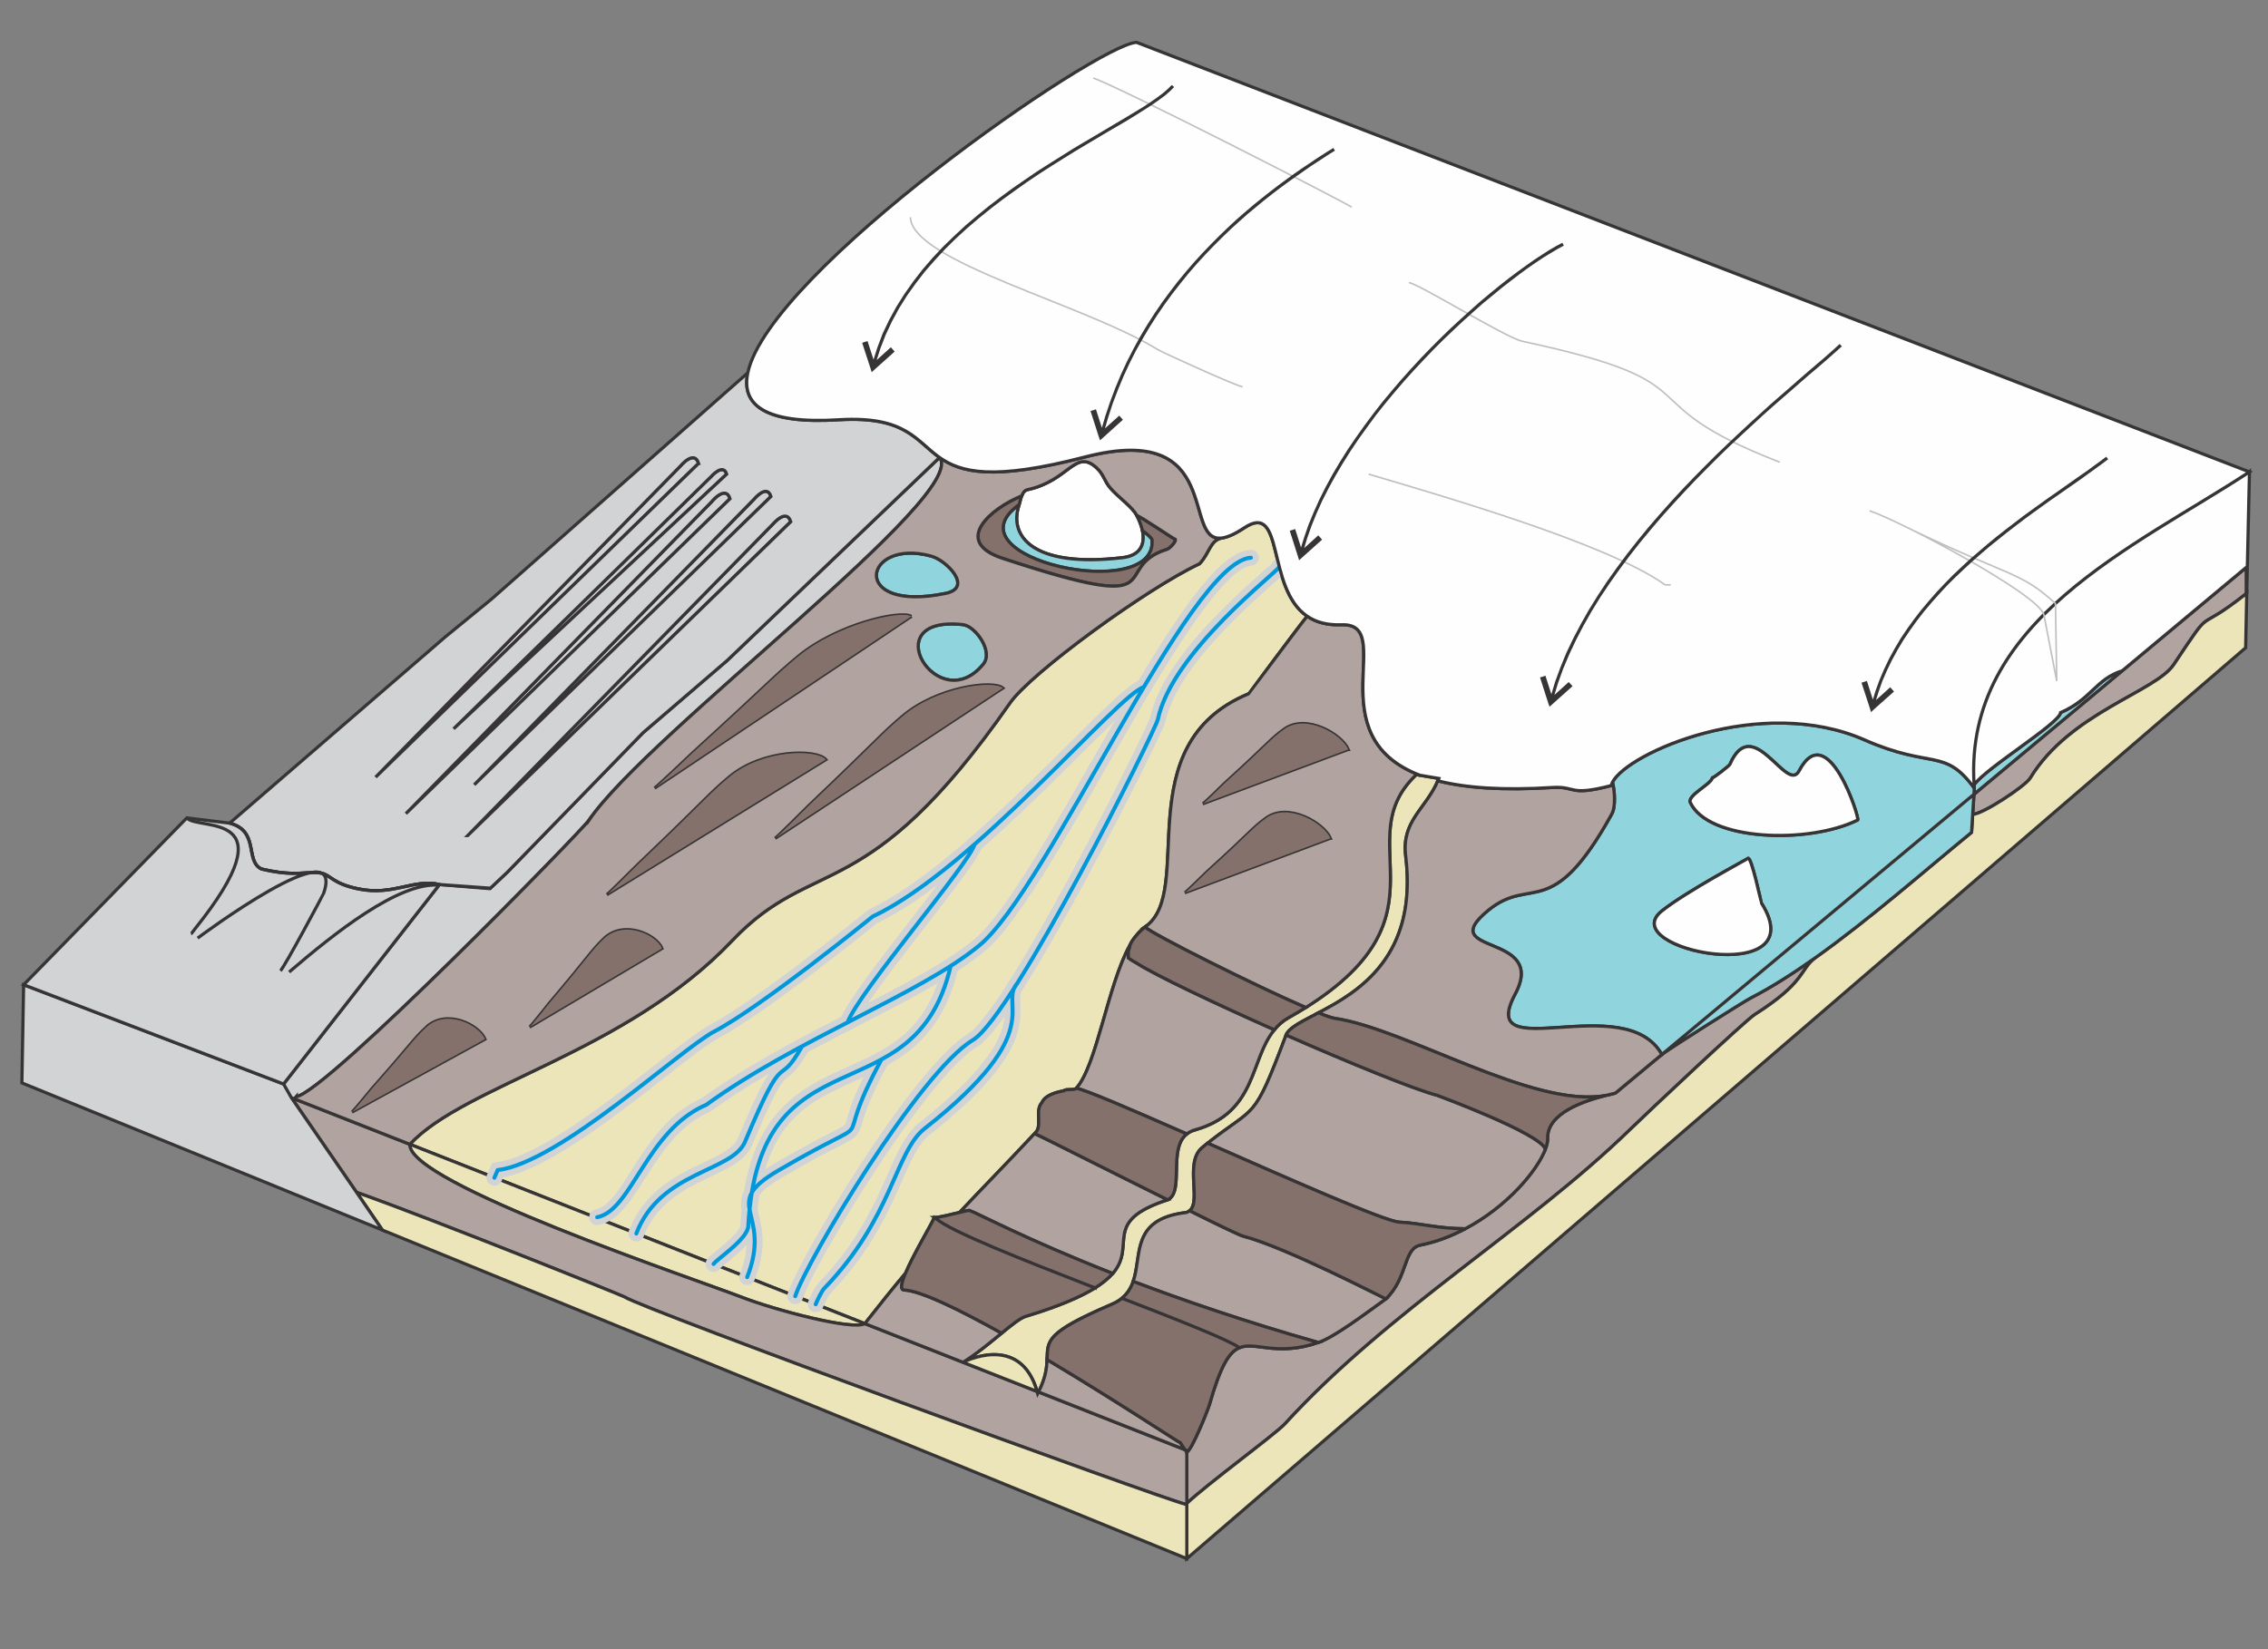 <?xml version="1.0" encoding="UTF-8"?>
<!DOCTYPE svg PUBLIC "-//W3C//DTD SVG 1.0//EN" "http://www.w3.org/TR/2001/REC-SVG-20010904/DTD/svg10.dtd">
<!-- Creator: CorelDRAW X8 -->
<svg xmlns="http://www.w3.org/2000/svg" xml:space="preserve" width="143mm" height="104mm" version="1.0" shape-rendering="geometricPrecision" text-rendering="geometricPrecision" image-rendering="optimizeQuality" fill-rule="evenodd" clip-rule="evenodd"
viewBox="0 0 14300 10400"
 xmlns:xlink="http://www.w3.org/1999/xlink">
 <rect x="0" y="0" width="14300" height="10400" fill="#808080" stroke="none"/>
 <g id="Layer_x0020_1">
  <path id="stagnant" fill="#FEFEFE" stroke="#373435" stroke-width="20" d="M6912 2948c-134,-119 -171,83 -433,140 -39,8 -43,66 -55,101 -62,186 78,394 652,328 146,-16 162,-130 92,-266 -28,-54 -115,-114 -165,-171 -41,-46 -42,-88 -91,-132z"/>
  <path id="outwash" fill="#EBE5B9" stroke="#373435" stroke-width="20" d="M6368 4433c-906,1299 -1231,951 -1751,1498 -674,709 -1682,909 -2033,1285l2869 1131c97,-123 180,-227 256,-317 51,-122 165,-310 182,-352 31,0 101,-19 159,-32 138,-147 282,-293 482,-507 39,-42 -7,-138 37,-185 22,-51 98,-67 140,-76 12,-13 65,-1 77,-15 129,-141 199,-653 338,-902 9,-20 21,-38 35,-55 19,-25 39,-46 60,-60 327,-222 -125,-1148 654,-1471 2,-1 307,-413 369,-489 -261,-178 -140,-727 -396,-558 -62,41 -108,61 -144,65 -73,15 -76,97 -139,162 -336,158 -1061,687 -1195,878z"/>
  <path id="sandg" fill="#EBE5B9" stroke="#373435" stroke-width="20" d="M5453 8347l-2869 -1131c-19,243 1799,851 2091,964 206,80 700,212 778,167z"/>
  <path id="mega" fill="#D2D3D5" stroke="#373435" stroke-width="20" d="M4289 2940l-1921 1961 2037 -1979c-28,-89 -116,18 -116,18zm195 65l-1624 1591 1722 -1606c-23,-72 -98,15 -98,15zm3 159l-1921 1960 2037 -1979c-27,-89 -116,18 -116,19zm267 -16l-1764 1801 1871 -1818c-25,-82 -106,16 -107,17zm116 160l-1921 1961 2037 -1979c-27,-89 -116,18 -116,18z"/>
  <path id="till1" fill="#B1A39F" stroke="#373435" stroke-width="20" d="M5453 8347c-78,45 -572,-87 -778,-167 -292,-113 -2110,-721 -2091,-964l-727 -286 -7 11 398 578c502,178 1680,653 1690,660 104,73 3377,1269 3539,1308 2,-2 4,-4 6,-6l0 -324c-1,0 -6,-6 -12,-15l-2018 -795zm5025 -1697l-291 242c0,1 -3,2 -8,3 -19,6 -38,11 -58,14 -122,31 -367,107 -363,269 1,19 -4,42 -14,68 -52,138 -243,364 -506,503 -87,46 -182,83 -283,103 -108,22 -78,207 -217,339 -138,99 -325,241 -426,275 -265,91 -397,-9 -497,33 -66,27 -119,114 -188,354 -8,31 -113,294 -144,304l0 324c125,-119 560,-438 617,-500 659,-721 1532,-1229 2181,-1861 105,-102 722,-683 783,-722 321,-204 282,-280 380,-357 -138,97 -274,185 -405,252 -45,23 -502,312 -556,353l-5 4zm3686 -3073l-1718 1432 -8 126c58,4 333,-178 363,-228 251,-412 790,-544 905,-716 267,-400 114,-175 458,-448l0 -166z"/>
  <path id="sediment1" fill="#EBE5B9" stroke="#373435" stroke-width="20" d="M7477 9487c-162,-39 -3435,-1235 -3539,-1308 -10,-7 -1188,-482 -1690,-660l163 238 5072 2072 0 -341c0,0 -2,-1 -6,-1zm2804 -2367c-649,632 -1522,1140 -2181,1861 -57,62 -492,381 -617,500l0 7 0 341 6676 -5744 7 -344c-347,276 -192,49 -460,450 -115,172 -654,304 -905,716 -30,50 -305,232 -363,228l-7 114c-289,236 -642,547 -987,792 -98,77 -59,153 -380,357 -61,39 -678,620 -783,722z"/>
  <path id="bedrock" fill="#D2D3D5" stroke="#373435" stroke-width="20" d="M2248 7519l-398 -578 -13 -19 -49 -86 -1639 -626 -11 619 2273 928 -163 -238zm-380 -603c193,-30 1801,-1677 1846,-1744 372,-548 2404,-2053 2210,-2287l-1339 1280 -531 456 -854 878 -108 102 -3 3 -318 -26 -3 4 -980 1254 49 86 20 8 11 -14z"/>
  <path id="megaterrain" fill="#D2D3D5" stroke="#373435" stroke-width="20" d="M2261 5606c220,45 347,-66 510,-28l321 23 108 -102 854 -878 531 -456 1339 -1280c-150,-106 -214,-263 -634,-238 -466,29 -618,-93 -575,-296l-1616 1427 -291 238 -1360 1175c190,50 94,237 200,289 167,40 247,25 315,23 27,-5 49,-4 65,4 56,11 69,66 233,99zm2144 -2684l-2037 1979 1921 -1961c0,0 88,-107 116,-18zm-1545 1674l1624 -1591c0,0 75,-87 98,-15l-1722 1606zm-294 528l1921 -1960c0,-1 89,-108 116,-19l-2037 1979zm424 -175l1764 -1801c1,-1 82,-99 107,-17l-1871 1818zm-41 320l1921 -1961c0,0 89,-107 116,-18l-2037 1979z"/>
  <path id="esker" fill="#EBE5B9" stroke="#373435" stroke-width="20" d="M7363 7566c-617,200 156,417 -898,736 -67,21 -222,182 -393,289 -4,2 367,-197 471,197 165,-314 -141,-303 467,-563 297,-127 -5,-523 471,-579 112,-37 -23,-310 100,-410 344,-280 313,-137 528,-709 59,-157 865,-228 754,-1129 -28,-228 135,-299 209,-489l-142 -24c-455,429 286,916 -804,1532 -274,155 -137,581 -593,709 -196,55 -52,382 -170,440z"/>
  <path id="eskerfill" fill="#EBE5B9" stroke="#373435" stroke-width="20" d="M6072 8591l467 184c-108,-376 -471,-182 -467,-184z"/>
  <path id="subglacial" fill="#90D4DD" stroke="#373435" stroke-width="20" d="M12448 4970l-2 39 935 -779c-167,52 -194,179 -389,264 -7,68 -474,351 -545,455 0,7 1,14 1,21z"/>
  <path id="proglacial" fill="#90D4DD" stroke="#373435" stroke-width="20" d="M10483 6646l1963 -1637 2 -39c-187,-257 -268,-118 -691,-304 -655,-288 -1493,80 -1590,266 14,58 21,156 -5,202 -382,690 -505,383 -778,606 -351,288 379,136 169,529 -251,469 690,-36 925,381 0,0 2,-2 5,-4zm1230 -1475c-309,153 -941,133 -1055,-110 -21,-44 129,-114 139,-155 10,-2 105,-75 110,-85 145,-333 359,190 437,40 180,-341 383,303 369,310zm-692 242c20,-18 84,281 85,282 342,543 -932,294 -628,50 157,-125 536,-325 543,-332zm1425 -404l-1963 1637c55,-41 511,-330 556,-353 131,-67 267,-155 405,-252 345,-245 698,-556 987,-792l7 -114 8 -126z"/>
  <path id="kettle" fill="#90D4DD" stroke="#373435" stroke-width="20" d="M6201 4187c64,-79 -51,-240 -130,-248 -564,-62 -153,598 130,248zm-329 -680c-430,-118 -524,362 91,235 175,-36 5,-209 -91,-235z"/>
  <path id="rockdrumlin" fill="#D2D3D5" stroke="#373435" stroke-width="20" d="M1788 6836l980 -1254 3 -4c-163,-38 -290,73 -510,28 -164,-33 -177,-88 -233,-99 -22,-5 -43,-5 -65,-4 -68,2 -148,17 -315,-23 -106,-52 -10,-239 -200,-289l-270 -33 -1029 1052 1639 626z"/>
  <path id="berg" fill="#FEFEFE" stroke="#373435" stroke-width="20" d="M11021 5413c-7,7 -386,207 -543,332 -304,244 970,493 628,-50 -1,-1 -65,-300 -85,-282zm-363 -352c114,243 746,263 1055,110 14,-7 -189,-651 -369,-310 -78,150 -292,-373 -437,-40 -5,10 -100,83 -110,85 -10,41 -160,111 -139,155z"/>
  <path id="rockdrum" fill="none" stroke="#373435" stroke-width="20" d="M1178 5158c71,84 660,-60 51,700 -5,7 -22,30 -25,31m42 27c0,0 941,-704 794,-281 0,2 -245,462 -272,487m55 8c283,-243 691,-569 945,-548m-1320 -391c190,50 94,237 200,289 222,54 291,9 380,27 56,11 69,66 233,99 220,45 347,-66 510,-28"/>
  <path id="kettle3" fill="#90D4DD" stroke="#373435" stroke-width="20" d="M6426 3182c-472,338 871,630 838,222 0,-8 -36,-43 -60,-56 18,90 -18,157 -128,169 -574,66 -714,-142 -652,-328 1,-2 2,-4 2,-7z"/>
  <path id="kettle2" fill="#84716B" stroke="#373435" stroke-width="20" d="M7264 3404c33,408 -1310,116 -838,-222 5,-17 9,-37 16,-55 -194,78 -442,288 -121,394 1115,368 661,61 1038,-57 17,-5 57,-48 52,-62 -10,-3 -227,-150 -243,-151 17,34 29,67 36,97 24,13 60,48 60,56z"/>
  <path id="till3" fill="#B1A39F" stroke="#373435" stroke-width="20" d="M6602 8574c-2,50 -8,113 -54,204l923 364c-12,-18 -28,-43 -28,-43 -7,-1 -415,-271 -841,-525zm-287 -167c-269,-150 -509,-267 -614,-272 -27,-1 -17,-45 8,-105 -76,90 -159,194 -256,317l619 244c89,-56 173,-126 243,-184zm2186 -3681l-918 343c14,-5 119,-111 136,-127 289,-262 286,-277 377,-343 140,-102 366,34 405,127zm-113 560l-918 344c14,-6 118,-112 136,-128 289,-262 286,-277 377,-343 140,-102 366,34 405,127zm-1169 560c47,45 683,365 1014,508 933,-587 258,-1055 697,-1469l23 4c-655,-251 -139,-965 -496,-949 -92,3 -161,-17 -215,-54 -62,76 -367,488 -369,489 -779,323 -327,1249 -654,1471zm1644 -448c78,636 -300,858 -550,989 48,20 84,32 103,35 451,67 1249,568 1705,487 26,-6 47,-11 58,-14 3,-1 6,-2 8,-3l291 -242c-235,-417 -1176,88 -925,-381 210,-393 -520,-241 -169,-529 273,-223 396,84 778,-606 26,-46 19,-144 5,-202 -4,8 -6,15 -8,22 -270,70 -218,3 -369,12 -318,20 -552,2 -724,-42 -77,179 -230,252 -203,474zm-1330 1728c394,-111 346,-444 502,-632 -380,-169 -744,-341 -869,-421 -14,-8 -39,-22 -52,-33 0,-7 1,-30 0,-35 0,-15 11,-26 10,-44 -139,249 -209,761 -338,902 55,8 349,135 697,288 13,-11 30,-19 50,-25zm1528 -219c-143,-37 -549,-203 -952,-380 -208,553 -186,438 -495,682 525,231 1119,494 1209,498 137,7 232,40 415,42 263,-139 454,-365 506,-503 -35,-100 -680,-338 -683,-339zm-2950 726c45,14 348,179 905,398 156,-181 -77,-327 346,-465 -369,-183 -820,-411 -838,-418 -196,209 -338,353 -474,498 23,-6 45,-11 61,-13zm1370 13c-352,41 -279,268 -336,435 317,120 706,254 1167,385 101,-34 288,-176 426,-275 -8,-2 -632,-327 -901,-396 -22,-6 -160,-72 -336,-160 -6,5 -12,8 -20,11zm-3767 -2474c-45,67 -1653,1714 -1846,1744l-11 14 727 286c351,-376 1359,-576 2033,-1285 520,-547 845,-199 1751,-1498 134,-191 859,-720 1195,-878 63,-65 66,-147 139,-162 -253,29 22,-740 -862,-511 -581,151 -782,97 -916,3 194,234 -1838,1739 -2210,2287zm112 470c20,-13 178,-174 205,-199 435,-415 430,-428 567,-543 210,-176 550,-177 609,-110l-1381 852zm1920 -1755l-1619 1083c25,-17 210,-194 241,-223 509,-464 504,-474 664,-607 246,-204 646,-294 714,-253zm217 -145c-615,127 -521,-353 -91,-235 96,26 266,199 91,235zm358 -221c-321,-106 -73,-316 121,-394 7,-19 18,-35 37,-39 262,-57 299,-259 433,-140 49,44 50,86 91,132 50,57 137,117 165,171 16,1 233,148 243,151 5,14 -35,57 -52,62 -377,118 77,425 -1038,57zm-3633 2957c127,-120 334,-13 370,75l-839 460c12,-7 108,-126 124,-145 264,-298 262,-313 345,-390zm775 -151c263,-310 260,-325 343,-406 127,-124 333,-26 368,60l-835 496c13,-8 108,-131 124,-150zm1637 -1247c452,-430 447,-441 589,-562 219,-187 573,-231 634,-179l-1436 948c21,-15 185,-180 213,-207zm1101 -893c-283,350 -694,-310 -130,-248 79,8 194,169 130,248z"/>
  <path id="drumlin" fill="#84716B" d="M7983 5159c-91,66 -88,81 -377,343 -18,16 -123,122 -136,128l918 -344c-39,-93 -265,-229 -405,-127zm113 -560c-91,66 -88,81 -377,343 -17,16 -122,122 -136,127l918 -343c-39,-93 -265,-229 -405,-127zm-3064 -459c-160,133 -155,143 -664,607 -31,29 -216,206 -241,223l1619 -1083c-68,-41 -468,49 -714,253zm-434 760c-137,115 -132,128 -567,543 -27,25 -185,186 -205,199l1381 -852c-59,-67 -399,-66 -609,110zm-792 1021c-83,81 -80,96 -343,406 -16,19 -111,142 -124,150l835 -496c-35,-86 -241,-184 -368,-60zm-1118 557c-83,77 -81,92 -345,390 -16,19 -112,138 -124,145l839 -460c-36,-88 -243,-195 -370,-75zm3001 -1960c-142,121 -137,132 -589,562 -28,27 -192,192 -213,207l1436 -948c-61,-52 -415,-8 -634,179z"/>
  <path id="terminal" fill="#84716B" stroke="#373435" stroke-width="20" d="M6905 8122c-451,-175 -916,-358 -1005,-439 -2,-3 -5,-2 -9,-5 -17,42 -131,230 -182,352 -25,60 -35,104 -8,105 105,5 345,122 614,272 65,-53 118,-95 150,-105 212,-64 349,-124 440,-180zm105 103c-421,181 -403,230 -408,349 426,254 834,524 841,525 0,0 16,25 28,43l12 5 0 10c31,-10 136,-273 144,-304 69,-240 122,-327 188,-354 -69,-50 -385,-174 -741,-312 -17,15 -38,27 -64,38zm64 -38c356,138 672,262 741,312 100,-42 232,58 497,-33 -461,-131 -850,-265 -1167,-385 -14,40 -35,76 -71,106zm-169 -65c50,-32 85,-62 111,-91 -557,-219 -860,-384 -905,-398 -16,2 -38,7 -61,13 -58,13 -128,32 -159,32 4,3 7,2 9,5 89,81 554,264 1005,439z"/>
  <path id="recessional" fill="#84716B" stroke="#373435" stroke-width="20" d="M8313 6387c-104,55 -187,94 -204,140 403,177 809,343 952,380 3,1 648,239 683,339 10,-26 15,-49 14,-68 -4,-162 241,-238 363,-269 -456,81 -1254,-420 -1705,-487 -19,-3 -55,-15 -103,-35zm-1147 -314c125,80 489,252 869,421 24,-30 53,-56 91,-77 37,-21 73,-42 107,-63 -331,-143 -967,-463 -1014,-508 -5,4 -34,28 -60,60 -14,17 -26,35 -35,55 1,18 -10,29 -10,44 1,5 0,28 0,35 13,11 38,25 52,33zm317 1078c-348,-153 -642,-280 -697,-288 -12,14 -65,2 -77,15 -42,9 -118,25 -140,76 -44,47 2,143 -37,185 -3,3 -6,6 -8,9 18,7 469,235 838,418 0,0 1,0 1,0 106,-52 0,-321 120,-415zm98 85c-115,93 -4,338 -80,399 176,88 314,154 336,160 269,69 893,394 901,396 139,-132 109,-317 217,-339 101,-20 196,-57 283,-103 -183,-2 -278,-35 -415,-42 -90,-4 -684,-267 -1209,-498 -10,8 -22,17 -33,27z"/>
  <path id="braids2" fill="none" stroke="#D2D3D5" stroke-width="100" stroke-linecap="round" d="M7887 3517c-391,25 -1278,2086 -1711,2444 -370,307 -1149,590 -1723,1006 -377,161 -469,668 -688,709m4301 -4102c-6,31 -674,531 -766,964 -14,63 -908,1865 -1166,2021 -337,203 -1047,1390 -1120,1615m2198 -3841c-163,46 -1066,1143 -1710,1447 -4,3 -695,565 -997,724 -217,114 -976,827 -1367,875l-21 48m2877 -1335c-226,973 -1209,382 -1276,1640 -4,83 -200,209 -219,239m1059 -1290c-356,655 67,281 -650,700 -378,220 -33,255 -197,673m346 -1456c-163,290 -95,-31 -359,601 -80,193 -534,184 -686,580m2133 -2455c-31,119 -734,937 -801,1124m1071 -248c-124,135 208,294 -585,917 -187,147 -201,562 -635,1010 -14,15 -45,79 -52,98"/>
  <path id="braids" fill="none" stroke="#0098DA" stroke-width="25" stroke-linecap="round" d="M7887 3517c-391,25 -1278,2086 -1711,2444 -370,307 -1149,590 -1723,1006 -377,161 -469,668 -688,709m4301 -4102c-6,31 -674,531 -766,964 -14,63 -908,1865 -1166,2021 -337,203 -1047,1390 -1120,1615m2198 -3841c-163,46 -1066,1143 -1710,1447 -4,3 -695,565 -997,724 -217,114 -976,827 -1367,875l-21 48m2877 -1335c-226,973 -1209,382 -1276,1640 -4,83 -200,209 -219,239m1059 -1290c-356,655 67,281 -650,700 -378,220 -33,255 -197,673m346 -1456c-163,290 -95,-31 -359,601 -80,193 -534,184 -686,580m2133 -2455c-31,119 -734,937 -801,1124m1071 -248c-124,135 208,294 -585,917 -187,147 -201,562 -635,1010 -14,15 -45,79 -52,98"/>
  <path id="ice" fill="#FEFEFE" stroke="#373435" stroke-width="20" d="M8457 3940c357,-16 -159,698 496,949l119 20c-2,5 -4,10 -6,15 172,44 406,62 724,42 151,-9 99,58 369,-12 2,-7 4,-14 8,-22 97,-186 935,-554 1590,-266 423,186 504,47 691,304 0,-7 -1,-14 -1,-21 -67,-1035 1019,-1502 1736,-1973l-7017 -2709c-250,12 -2317,1446 -2451,2084 -43,203 109,325 575,296 420,-25 484,132 634,238 134,94 335,148 916,-3 884,-229 609,540 862,511 36,-4 82,-24 144,-65 256,-169 135,380 396,558 54,37 123,57 215,54zm5726 -964c-717,471 -1803,938 -1736,1973 71,-104 538,-387 545,-455 195,-85 222,-212 389,-264l783 -653 0 166c1,-1 2,-1 2,-2l17 -765z"/>
  <path id="crevasse" fill="none" stroke="#BDBFC1" stroke-width="10" d="M8629 2990c461,137 1503,437 1865,695 9,6 29,3 40,3m688 -773c-1014,-394 -359,-492 -1624,-763 -108,-24 -669,-373 -715,-369m-3143 -413c10,280 1095,548 1559,834 37,22 511,237 536,235m688 -1132c-17,-18 -1454,-754 -1630,-815m4895 2729c217,75 1062,526 1099,655l81 419 -8 -489c-219,-201 -283,-167 -891,-458"/>
  <g>
   <path id="flow" fill="#373435" fill-rule="nonzero" d="M11822 4435l-19 -5 22 -72 25 -69 29 -68 32 -67 35 -64 38 -64 41 -61 44 -61 45 -58 48 -57 49 -56 51 -54 52 -53 54 -51 54 -50 56 -48 55 -47 56 -46 56 -44 56 -43 55 -42 55 -40 54 -39 53 -38 52 -36 51 -36 48 -34 47 -33 45 -31 42 -31 40 -29 37 -28 12 16 -37 28 -40 29 -43 31 -44 32 -47 33 -49 34 -50 35 -52 36 -53 38 -54 39 -55 40 -55 42 -56 43 -55 44 -56 45 -55 47 -55 48 -54 50 -54 51 -52 52 -50 54 -49 55 -47 56 -45 58 -43 60 -41 61 -37 62 -35 64 -32 66 -29 67 -24 69 -22 70zm-33 29l33 -10 -28 -8 124 -112 24 27 -125 111 -28 -8zm0 0l28 8 -20 19 -8 -27zm-35 -164l17 -6 51 160 -33 10 -52 -159 17 -5zm-1959 102l-19 -5 28 -94 34 -93 38 -93 44 -92 48 -91 51 -90 56 -90 58 -88 62 -87 64 -86 66 -84 68 -83 70 -81 71 -80 71 -77 73 -76 72 -73 71 -71 72 -69 70 -66 69 -64 67 -61 65 -59 63 -55 60 -52 57 -50 53 -46 49 -42 46 -39 41 -36 36 -32 30 -28 14 15 -31 28 -36 32 -41 36 -45 39 -50 42 -53 46 -57 50 -60 52 -63 55 -65 58 -67 62 -68 63 -71 66 -71 69 -71 71 -72 73 -72 76 -71 77 -71 79 -69 81 -68 82 -66 84 -64 86 -61 86 -59 88 -55 89 -51 90 -47 90 -43 91 -39 92 -33 92 -28 93zm-34 29l34 -11 -28 -7 124 -112 24 26 -125 112 -29 -8zm0 0l29 8 -20 18 -9 -26zm-34 -164l17 -6 51 159 -34 11 -51 -159 17 -5zm-1510 -790l-20 -5 25 -81 28 -81 33 -80 36 -80 40 -80 43 -79 47 -79 49 -78 52 -76 54 -76 56 -75 57 -73 60 -72 60 -70 62 -69 62 -67 63 -65 63 -63 63 -61 63 -58 62 -56 61 -54 61 -51 59 -48 57 -45 56 -42 54 -39 51 -36 49 -32 45 -29 43 -25 40 -21 9 18 -39 21 -42 25 -46 28 -48 32 -51 35 -53 39 -55 42 -58 45 -58 48 -61 50 -61 54 -62 56 -62 58 -63 60 -63 63 -62 65 -62 66 -62 69 -60 70 -59 71 -58 73 -55 75 -54 75 -51 76 -49 78 -46 78 -43 78 -40 79 -36 80 -32 79 -28 80 -24 80zm-34 30l34 -11 -29 -8 124 -112 24 27 -124 111 -29 -7zm0 0l29 7 -21 19 -8 -26zm-34 -165l17 -6 51 160 -34 11 -51 -160 17 -5zm-1188 -620l-19 -5 27 -93 30 -89 33 -88 35 -84 38 -82 41 -80 42 -77 45 -75 46 -72 48 -70 50 -68 50 -65 52 -63 52 -60 53 -58 54 -56 54 -54 53 -51 54 -50 54 -47 53 -45 52 -42 52 -41 51 -39 49 -36 48 -35 46 -32 45 -30 43 -29 40 -26 39 -25 36 -22 10 17 -36 22 -38 25 -40 26 -43 28 -44 31 -46 32 -48 34 -49 36 -51 39 -51 40 -52 43 -53 44 -53 47 -54 49 -53 51 -54 54 -53 55 -53 58 -52 60 -51 63 -50 64 -49 67 -48 70 -46 72 -44 74 -43 76 -40 79 -38 82 -35 84 -33 86 -29 89 -27 92zm-34 29l34 -11 -29 -7 125 -112 23 26 -124 112 -29 -8zm0 0l29 8 -20 18 -9 -26zm-34 -164l17 -6 51 159 -34 11 -51 -159 17 -5zm-1372 -296l-19 -5 29 -92 34 -90 41 -86 46 -84 51 -81 55 -78 59 -76 63 -73 66 -70 69 -67 71 -66 73 -62 75 -61 76 -58 76 -56 77 -53 76 -52 77 -49 75 -47 73 -46 72 -43 70 -41 67 -40 64 -38 61 -36 56 -34 53 -32 47 -31 43 -30 36 -27 31 -27 24 -24 15 13 -26 26 -31 27 -38 28 -43 30 -48 31 -52 33 -57 35 -61 36 -64 37 -67 40 -69 41 -72 43 -74 46 -75 47 -76 49 -76 51 -76 54 -76 55 -76 58 -74 60 -73 62 -71 65 -68 67 -65 70 -63 72 -58 75 -55 77 -50 80 -45 83 -40 85 -34 88 -29 91zm-33 30l33 -11 -28 -8 124 -112 24 27 -125 112 -28 -8zm0 0l28 8 -20 18 -8 -26zm-35 -165l17 -5 51 159 -33 11 -52 -159 17 -6z"/>
  </g>
 </g>
</svg>
